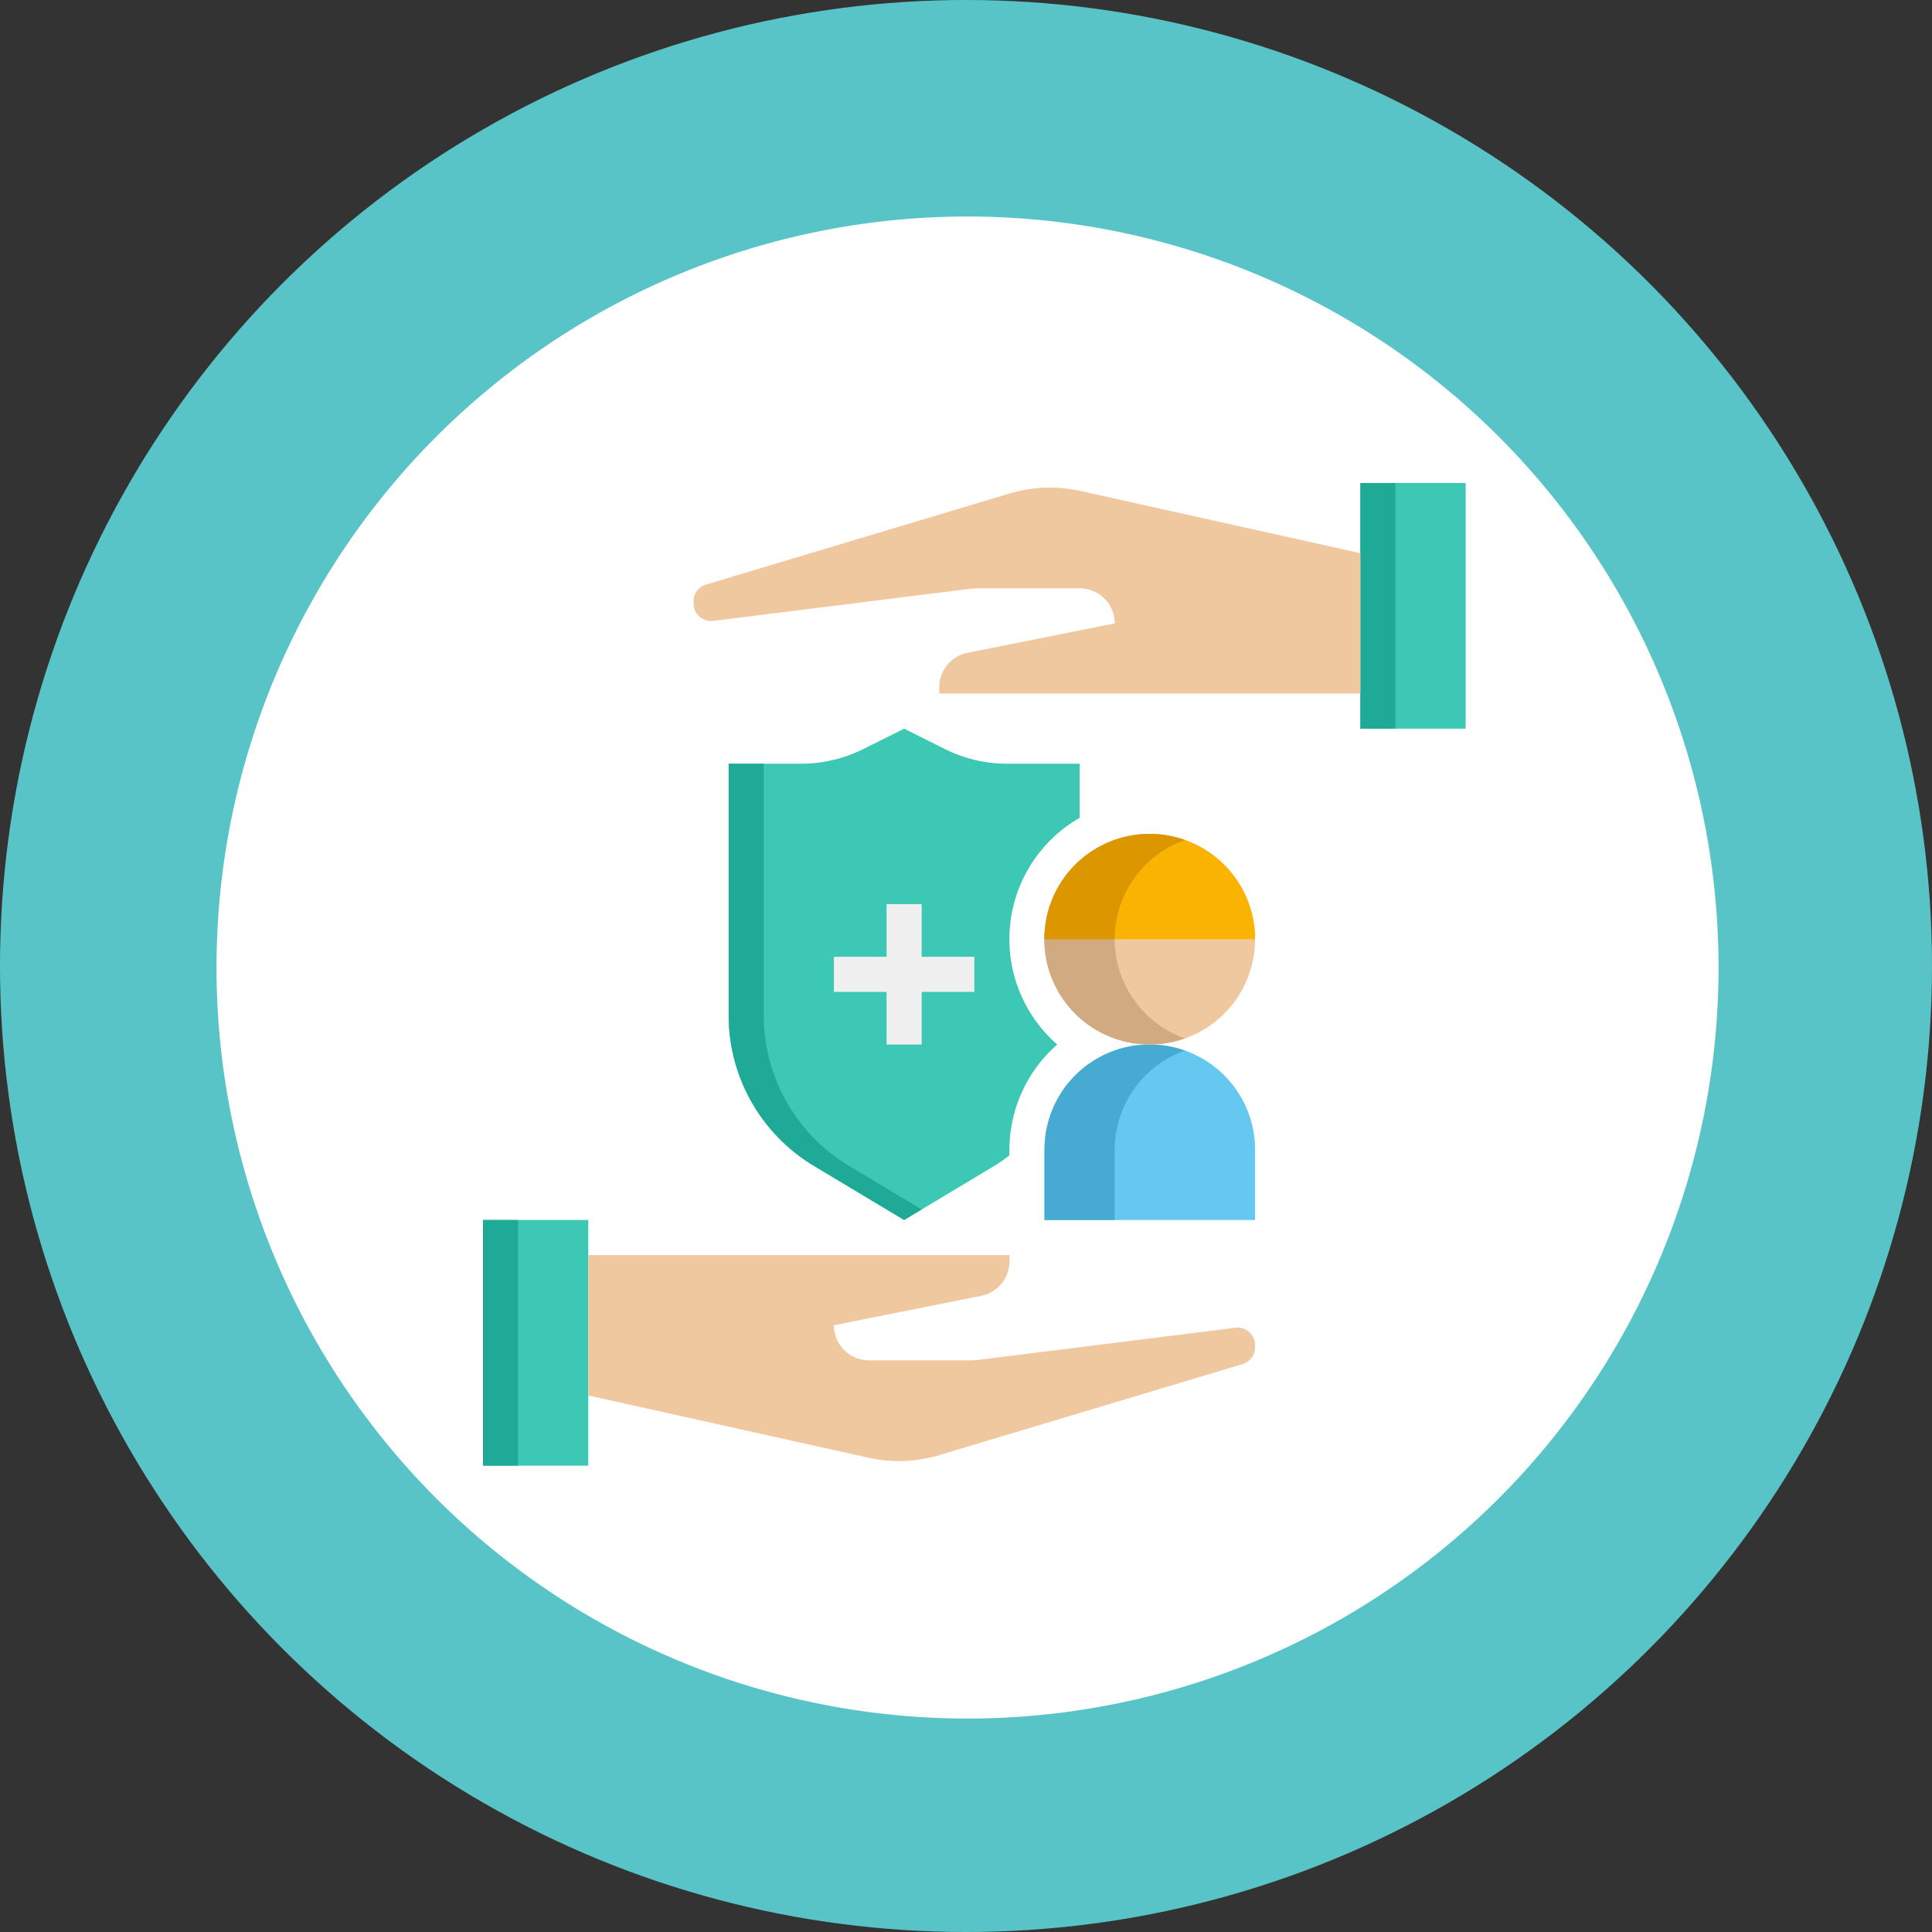<svg xmlns="http://www.w3.org/2000/svg" width="116" height="116" viewBox="0 0 116 116">
  <rect x="0" y="0" width="116" height="116" fill="#333333" stroke="none"/>
  <g id="img17_1" transform="translate(-5201 7040)">
    <circle id="Elipse_11570" data-name="Elipse 11570" cx="58" cy="58" r="58" transform="translate(5201 -7040)" fill="#59c4c8"/>
    <g id="Grupo_1122367" data-name="Grupo 1122367" transform="translate(4874.422 -11610)">
      <g id="Grupo_1099870" data-name="Grupo 1099870" transform="translate(339.578 4583)">
        <g id="Grupo_1073526" data-name="Grupo 1073526" transform="translate(0 0)">
          <g id="Grupo_1072785" data-name="Grupo 1072785" transform="translate(0 0)">
            <path id="Trazado_608385" data-name="Trazado 608385" d="M45.092,0A45.092,45.092,0,1,1,0,45.092,45.092,45.092,0,0,1,45.092,0Z" transform="translate(0 0)" fill="none"/>
          </g>
          <g id="Grupo_1073383" data-name="Grupo 1073383" transform="translate(0 0)">
            <path id="Trazado_608385-2" data-name="Trazado 608385" d="M45.092,0A45.092,45.092,0,1,1,0,45.092,45.092,45.092,0,0,1,45.092,0Z" transform="translate(0 0)" fill="#fff"/>
          </g>
        </g>
      </g>
      <g id="Grupo_1099871" data-name="Grupo 1099871" transform="translate(-62.559 -1443.469)">
        <rect id="Rectángulo_401104" data-name="Rectángulo 401104" width="59" height="59" transform="translate(418.137 6042.469)" fill="none"/>
        <g id="Icons" transform="translate(414.137 6038.469)">
          <g id="Grupo_1122234" data-name="Grupo 1122234" transform="translate(4 4)">
            <g id="Grupo_1122232" data-name="Grupo 1122232">
              <g id="Grupo_1122218" data-name="Grupo 1122218" transform="translate(14.75 14.75)">
                <path id="Trazado_912362" data-name="Trazado 912362" d="M34.857,43.286a8.4,8.4,0,0,1,2.872-6.321,8.4,8.4,0,0,1,1.342-13.61V20.107H34.74a8.423,8.423,0,0,1-3.77-.89L28.536,18,26.1,19.217a8.423,8.423,0,0,1-3.77.89H18V35.213a10.535,10.535,0,0,0,5.115,9.034L28.536,47.5l5.421-3.252a10.6,10.6,0,0,0,.9-.624Z" transform="translate(-18 -18)" fill="#3cc8b4"/>
              </g>
              <g id="Grupo_1122219" data-name="Grupo 1122219" transform="translate(33.714 33.714)">
                <path id="Trazado_912363" data-name="Trazado 912363" d="M48.643,46.536H36V42.321a6.321,6.321,0,0,1,12.643,0Z" transform="translate(-36 -36)" fill="#64c8f0"/>
              </g>
              <g id="Grupo_1122220" data-name="Grupo 1122220" transform="translate(33.714 33.714)">
                <path id="Trazado_912364" data-name="Trazado 912364" d="M44.429,36.368A6.307,6.307,0,0,0,36,42.321v4.214h4.214V42.321A6.317,6.317,0,0,1,44.429,36.368Z" transform="translate(-36 -36)" fill="#46aad2"/>
              </g>
              <g id="Grupo_1122221" data-name="Grupo 1122221" transform="translate(14.75 16.857)">
                <path id="Trazado_912365" data-name="Trazado 912365" d="M25.222,44.14a10.535,10.535,0,0,1-5.115-9.034V20H18V35.106a10.535,10.535,0,0,0,5.115,9.034l5.421,3.252,1.054-.632Z" transform="translate(-18 -20)" fill="#1eaa96"/>
              </g>
              <g id="Grupo_1122222" data-name="Grupo 1122222" transform="translate(0 44.25)">
                <path id="Trazado_912366" data-name="Trazado 912366" d="M4,46h6.321V60.75H4Z" transform="translate(-4 -46)" fill="#3cc8b4"/>
              </g>
              <g id="Grupo_1122223" data-name="Grupo 1122223" transform="translate(0 44.25)">
                <path id="Trazado_912367" data-name="Trazado 912367" d="M4,46H6.107V60.75H4Z" transform="translate(-4 -46)" fill="#1eaa96"/>
              </g>
              <g id="Grupo_1122224" data-name="Grupo 1122224" transform="translate(6.321 46.357)">
                <path id="Trazado_912368" data-name="Trazado 912368" d="M48.852,52.363l-15.282,1.91a6.287,6.287,0,0,1-.784.048H26.857a2.107,2.107,0,0,1-2.107-2.107l8.842-1.768a2.108,2.108,0,0,0,1.694-2.067V48H10v8.429l16.819,3.737a8.424,8.424,0,0,0,4.25-.155l18.215-5.465a1.05,1.05,0,0,0,.751-1.008v-.13a1.053,1.053,0,0,0-1.184-1.045Z" transform="translate(-10 -48)" fill="#f0c8a0"/>
              </g>
              <g id="Grupo_1122225" data-name="Grupo 1122225" transform="translate(52.679)">
                <path id="Trazado_912369" data-name="Trazado 912369" d="M54,4h6.321V18.75H54Z" transform="translate(-54 -4)" fill="#3cc8b4"/>
              </g>
              <g id="Grupo_1122226" data-name="Grupo 1122226" transform="translate(52.679)">
                <path id="Trazado_912370" data-name="Trazado 912370" d="M54,4h2.107V18.75H54Z" transform="translate(-54 -4)" fill="#1eaa96"/>
              </g>
              <g id="Grupo_1122227" data-name="Grupo 1122227" transform="translate(12.643 0.275)">
                <path id="Trazado_912371" data-name="Trazado 912371" d="M17.184,12.266l15.282-1.91a6.3,6.3,0,0,1,.784-.048h5.928a2.107,2.107,0,0,1,2.107,2.107l-8.842,1.768A2.108,2.108,0,0,0,30.75,16.25v.379H56.036V8.2L39.216,4.462a8.425,8.425,0,0,0-4.25.155L16.751,10.082A1.054,1.054,0,0,0,16,11.091v.13a1.053,1.053,0,0,0,1.184,1.045Z" transform="translate(-16 -4.261)" fill="#f0c8a0"/>
              </g>
              <g id="Grupo_1122228" data-name="Grupo 1122228" transform="translate(33.714 21.071)">
                <path id="Trazado_912372" data-name="Trazado 912372" d="M42.321,36.643a6.321,6.321,0,1,1,6.321-6.321A6.321,6.321,0,0,1,42.321,36.643Z" transform="translate(-36 -24)" fill="#f0c8a0"/>
              </g>
              <g id="Grupo_1122229" data-name="Grupo 1122229" transform="translate(33.714 21.071)">
                <path id="Trazado_912373" data-name="Trazado 912373" d="M36,30.321a6.321,6.321,0,1,1,12.643,0Z" transform="translate(-36 -24)" fill="#fab400"/>
              </g>
              <g id="Grupo_1122230" data-name="Grupo 1122230" transform="translate(33.714 21.071)">
                <path id="Trazado_912374" data-name="Trazado 912374" d="M40.214,30.321a6.317,6.317,0,0,1,4.214-5.954,6.321,6.321,0,1,0,0,11.907A6.317,6.317,0,0,1,40.214,30.321Z" transform="translate(-36 -24)" fill="#d2aa82"/>
              </g>
              <g id="Grupo_1122231" data-name="Grupo 1122231" transform="translate(33.714 21.071)">
                <path id="Trazado_912375" data-name="Trazado 912375" d="M44.429,24.368A6.307,6.307,0,0,0,36,30.321h4.214a6.317,6.317,0,0,1,4.214-5.954Z" transform="translate(-36 -24)" fill="#dc9600"/>
              </g>
            </g>
            <g id="Grupo_1122233" data-name="Grupo 1122233" transform="translate(21.071 25.286)">
              <path id="Trazado_912376" data-name="Trazado 912376" d="M32.429,31.161H29.268V28H27.161v3.161H24v2.107h3.161v3.161h2.107V33.268h3.161Z" transform="translate(-24 -28)" fill="#f0f0f0"/>
            </g>
          </g>
        </g>
      </g>
    </g>
  </g>
</svg>
